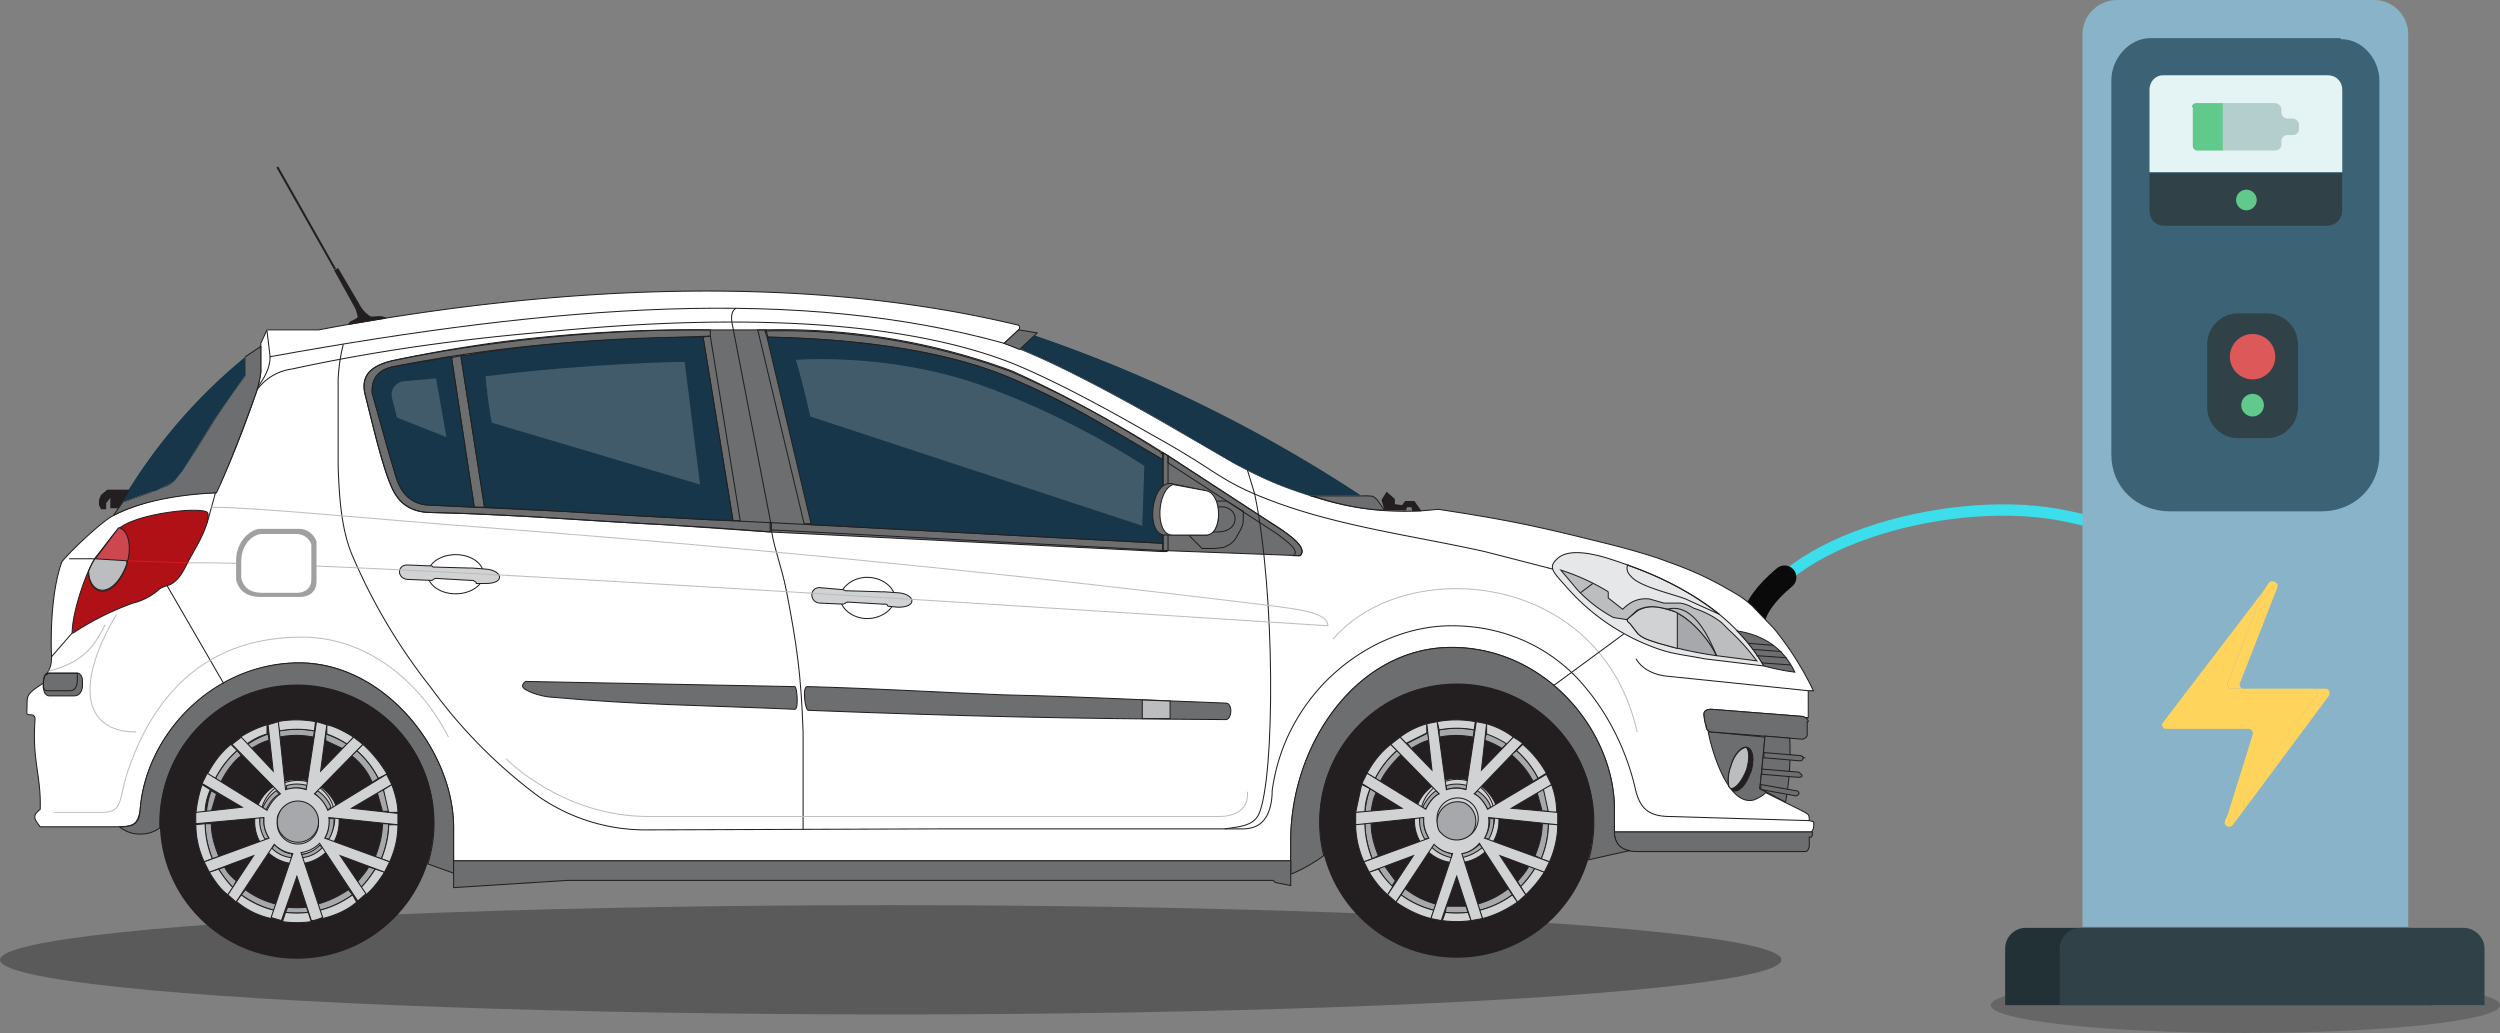 <svg xmlns="http://www.w3.org/2000/svg" width="242.5" height="100.2">
  <rect width="100%" height="100%" fill="#808080" stroke="none"/>
  <path fill="none" stroke="#3BDEEA" stroke-width="1.1" stroke-linecap="round" stroke-linejoin="round" stroke-miterlimit="10" d="M170 60.4c2.5-8 19.7-12.7 30.6-10.3 8.5 1.8 7.6 2.7 7.6 2.7"/>
  <path fill="none" stroke="#0A0A0A" stroke-width="2.3" stroke-linecap="round" stroke-linejoin="round" stroke-miterlimit="10" d="M170 60.4c.2-1.4 1.3-2.9 3.1-4.4"/>
  <ellipse opacity=".2" cx="217.8" cy="97.5" rx="24.7" ry="2.7"/>
  <path fill="#88B3C8" d="M233.6 89.9H202V3.3c0-1.8 1.5-3.3 3.4-3.3h24.9c1.8 0 3.3 1.5 3.3 3.3V90z"/>
  <path fill="#3C6375" d="M227 3.7h-18.4c-2.1 0-3.8 2-3.8 4.1v36.3c0 3.2 2.5 5.5 5.7 5.5h14.7c3.1 0 5.6-2.3 5.6-5.5V7.8c0-2-1.6-4-3.7-4z"/>
  <g fill="#FED45C">
    <path d="M216.5 66.8h1.2a.4.4 0 0 1-.4-.6l3.6-9.2c.2-.5-.5-.8-.8-.5l-.6.9-3.4 8.8c-.1.3 0 .6.4.6zM225.6 66.8h-1.3c.4 0 .6.4.4.7L216 79.2l-.2.5c-.1.4.5.7.8.3l9.3-12.5c.2-.3 0-.7-.3-.7z"/>
    <path d="M224.3 66.8h-7.8a.4.4 0 0 1-.4-.6l3.4-8.8-9.7 12.7c-.2.2 0 .6.3.6h8c.3 0 .5.3.4.6l-2.5 8 8.7-11.8c.2-.3 0-.7-.4-.7z"/>
  </g>
  <path fill="#E4F4F4" d="M225.8 7.3h-16c-.7 0-1.3.6-1.3 1.4v8h18.7v-8c0-.8-.6-1.4-1.4-1.4z"/>
  <path fill="#304147" d="M208.5 16.8v3.6c0 .9.6 1.5 1.5 1.5h15.7c.8 0 1.5-.6 1.5-1.5v-3.6h-18.7z"/>
  <path fill="#61C98B" d="M212.7 10.4v3.8c0 .2.2.4.4.4h2.6V10H213c-.2 0-.4.2-.4.4z"/>
  <path fill="#B3CECC" d="M221.3 10.9v-.3c0-.3-.3-.6-.7-.6h-5v4.6h5c.4 0 .7-.2.7-.6v-.3c0-.3.2-.6.6-.6h.5c.3 0 .6-.2.6-.6v-.4c0-.3-.3-.6-.6-.6h-.5a.6.6 0 0 1-.6-.6z"/>
  <path fill="#61C98B" d="M218.9 19.4a1 1 0 1 1-2 0 1 1 0 0 1 2 0z"/>
  <path fill="#304147" d="M220 42.5h-3a3 3 0 0 1-2.9-3v-6.1a3 3 0 0 1 3-3h2.9a3 3 0 0 1 2.9 3v6.2a3 3 0 0 1-3 2.9z"/>
  <path fill="#DD5858" d="M220.7 34.6a2.2 2.2 0 1 1-4.4 0 2.2 2.2 0 0 1 4.4 0z"/>
  <circle fill="#61C98B" cx="218.5" cy="39.3" r="1.1"/>
  <path fill="#223135" d="M235.7 97.5h-41.2V92c0-1.1.9-2 2-2h37.3c1 0 2 .9 2 2v5.6z"/>
  <path fill="#304147" d="M241 97.5h-41.2V92c0-1.1.9-2 2-2H239c1 0 2 .9 2 2v5.6z"/>
  <g>
    <ellipse opacity=".3" cx="86.4" cy="93.1" rx="86.4" ry="5.3"/>
    <g clip-rule="evenodd">
      <path fill-rule="evenodd" fill="#FFF" d="M175.1 69.6h.3V67h.5a30.3 30.3 0 0 0-3.8-6l-2.1-2.2c-1.1-1-1.8-1.3-3-2-2.4-1.3-3.8-1.8-6.3-2.7-3.1-1-5-1.4-8.2-2.2-5-1.2-7.8-1.7-13-2.5a28 28 0 0 1-12-1.2c-3.1-1-4.9-1.7-7.8-3.3l-7.1-4.1c-5.8-3.3-11.8-6.4-15.2-7.5l1.4-1.3c.2-.2.1-.5-.2-.5-20.9-5-44.9-3.8-67.7.5h-5l-.6 1.3v2.8a10.6 10.6 0 0 1-.6 2.4s-2 5.9-3.8 9.3c-4.2.1-7.6 1-9.9 2.2-1.3.7-4.4 3.7-5 4.5-1.3 3.6-1 9.2-1 9.2 0 1.6-.7 1.5-.7 2.5-2 1.3-1.6 1.2-1.7 2.9 0 .5.8-.1.8.7-.3 4 .6 5.4.5 8.7-.7.6-.7.8 0 1.7h7.4c1.6 0 2.1-.2 2.3-1.7.6-7.4 7.2-14.1 15.4-14.2 8.3 0 15 8.5 15 16v3.2h81.2v-1.9c0-9.5 6.5-18.8 15.6-18.8 9.2 0 15.8 8.2 15.8 15.7v2.2h19c.3 0 .4-.7.3-1l-.4-.1c0-.7-.1-.6-.8-1l-4-2a313.4 313.4 0 0 0 .5-5.2L166 71c-.3 0-.5-.3-.5-.5l-.2-1c-.1-.5.2-.7.7-.7l8.9.7.2.1z"/>
      <path fill="none" stroke="#231F20" stroke-width=".1" stroke-miterlimit="3.9" d="M175.1 69.6h.3V67h.5a30.3 30.3 0 0 0-3.8-6l-2.1-2.2c-1.1-1-1.8-1.3-3-2-2.4-1.3-3.8-1.8-6.3-2.7-3.1-1-5-1.4-8.2-2.2-5-1.2-7.8-1.7-13-2.5a28 28 0 0 1-12-1.2c-3.1-1-4.9-1.7-7.8-3.3l-7.1-4.1c-5.8-3.3-11.8-6.4-15.2-7.5l1.4-1.3c.2-.2.1-.5-.2-.5-20.9-5-44.9-3.8-67.7.5h-5l-.6 1.3v2.8a10.6 10.6 0 0 1-.6 2.4s-2 5.9-3.8 9.3c-4.2.1-7.6 1-9.9 2.2-1.3.7-4.4 3.7-5 4.5-1.3 3.6-1 9.2-1 9.2 0 1.6-.7 1.5-.7 2.5-2 1.3-1.6 1.2-1.7 2.9 0 .5.8-.1.8.7-.3 4 .6 5.4.5 8.7-.7.6-.7.8 0 1.7h7.4c1.6 0 2.1-.2 2.3-1.7.6-7.4 7.2-14.1 15.4-14.2 8.3 0 15 8.5 15 16v3.2h81.2v-1.9c0-9.5 6.5-18.8 15.6-18.8 9.2 0 15.8 8.2 15.8 15.7v2.2h19c.3 0 .4-.7.3-1l-.4-.1c0-.7-.1-.6-.8-1l-4-2a313.4 313.4 0 0 0 .5-5.2L166 71c-.3 0-.5-.3-.5-.5l-.2-1c-.1-.5.2-.7.7-.7l8.9.7.2.1z"/>
    </g>
    <path clip-rule="evenodd" fill="none" stroke="#231F20" stroke-width=".1" stroke-miterlimit="3.9" d="M97.4 33.3c-19.8-5.5-43-3.8-71.2 1.3 0 1.2-.6 2.1-1.3 3.1M86.8 58c0-1-1.2-2-2.7-2-1.4 0-2.6 1-2.6 2s1.2 2 2.6 2c1.5 0 2.7-1 2.7-2z"/>
    <ellipse clip-rule="evenodd" fill="none" stroke="#231F20" stroke-width=".1" stroke-miterlimit="3.9" cx="44.2" cy="55.7" rx="2.7" ry="1.9"/>
    <g clip-rule="evenodd">
      <path fill-rule="evenodd" fill="#E6E7E8" d="M171.1 64.6c-3.3-5.7-9.4-8.6-15-10.4-2.2-.7-3.9-.8-4.8-.2-1.3 1-.7 1.4.7 3a21 21 0 0 0 9 6c1.5.5 2.9.6 4.3.9l5.8.7z"/>
      <path fill="none" stroke="#231F20" stroke-width=".1" stroke-miterlimit="3.9" d="M171.1 64.6c-3.3-5.7-9.4-8.6-15-10.4-2.2-.7-3.9-.8-4.8-.2-1.3 1-.7 1.4.7 3a21 21 0 0 0 9 6c1.5.5 2.9.6 4.3.9l5.8.7z"/>
    </g>
    <path fill="#6D6E70" d="M112.8 44A112 112 0 0 0 98.2 36a64.5 64.5 0 0 0-24-4h-5.4a148.6 148.6 0 0 0-19.7 1.1A138 138 0 0 0 38 35c-2 .5-3 1.4-2.6 3.2l.6 2.4c.6 2.4 1.3 5 1.8 6.2.4 1 1.1 2.7 3.6 2.9l3.4.1c7.7.3 12 .7 19.7 1.1l4.9.3 5.3.4 38 1.9h.5v-9.2l-.5-.3z"/>
    <path fill="none" stroke="#231F20" stroke-width=".1" stroke-miterlimit="3.9" d="M112.8 44A112 112 0 0 0 98.2 36a64.5 64.5 0 0 0-24-4h-5.4a148.6 148.6 0 0 0-19.7 1.1A138 138 0 0 0 38 35c-2 .5-3 1.4-2.6 3.2l.6 2.4c.6 2.4 1.3 5 1.8 6.2.4 1 1.1 2.7 3.6 2.9l3.4.1c7.7.3 12 .7 19.7 1.1l4.9.3 5.3.4 38 1.9h.5v-9.2l-.5-.3z"/>
    <path clip-rule="evenodd" fill="none" stroke="#231F20" stroke-width=".1" stroke-miterlimit="3.9" d="M150.6 55.2l-6.6-1.7c-7.6-1.7-15.6-2.6-22.8-5.8-3.3-1.5-3.8-2.4-9.6-5.6-4-2.3-9.3-5.2-13.5-6.9-12.6-4.9-31-4.4-45.2-3-7 .6-15.4 1.6-24.6 3.6a5 5 0 0 0-3.5 2.2"/>
    <path clip-rule="evenodd" fill="none" stroke="#231F20" stroke-width=".1" stroke-miterlimit="3.9" d="M77.9 80.5V71c-.2-5.6-.6-8.4-1.6-13.6-.5-2.6-1.5-5-1.5-6.5L71 31.3c-.1-.7 0-1.2.4-1.4"/>
    <g clip-rule="evenodd">
      <path fill-rule="evenodd" fill="#6D6E70" d="M156.6 80.7s-.2 1.9 2.1 1.9H175c.2 0 .3 0 .4-.2l.1-.3v-.6-.3h.2l.1-.2v-.3h-19.2z"/>
      <path fill="none" stroke="#231F20" stroke-width=".1" stroke-miterlimit="3.9" d="M156.6 80.7s-.2 1.9 2.1 1.9H175c.2 0 .3 0 .4-.2l.1-.3v-.6-.3h.2l.1-.2v-.3h-19.2z"/>
    </g>
    <g clip-rule="evenodd">
      <path fill-rule="evenodd" fill="#6D6E70" d="M156.6 80.7v-2.2c0-7.5-6.6-15.7-15.8-15.7-9.1 0-15.6 9.3-15.6 18.8v3.2c1-.4 2.1-1 3.2-1.8a13.3 13.3 0 1 1 25.7.4l4-.9c-1.6-.2-1.5-1.8-1.5-1.8z"/>
      <path fill="none" stroke="#231F20" stroke-width=".1" stroke-miterlimit="3.9" d="M156.6 80.7v-2.2c0-7.5-6.6-15.7-15.8-15.7-9.1 0-15.6 9.3-15.6 18.8v3.2c1-.4 2.1-1 3.2-1.8a13.3 13.3 0 1 1 25.7.4l4-.9c-1.6-.2-1.5-1.8-1.5-1.8z"/>
    </g>
    <path clip-rule="evenodd" fill="none" stroke="#231F20" stroke-width=".1" stroke-miterlimit="3.9" d="M175.5 79.6l-6.8-.2-6.7-.2c-2.3 0-3-1-3.4-2.8-.7-3-2.2-6.6-4.8-9.7-2.6-3.2-7-6-13-6-7.8 0-16.1 6.4-17.4 16 0 .7-.1 1.6-.5 2.4-.4.7-1 1.3-2.4 1.3h-29l-29 .1a18.2 18.2 0 0 1-10.2-3.2 49 49 0 0 1-10.5-10.6 56.1 56.1 0 0 1-7.7-13c-1-2.5-1.2-5.5-1.3-8.5v-8.4a17.2 17.2 0 0 1 .5-3.4"/>
    <g clip-rule="evenodd">
      <path fill-rule="evenodd" fill="#6D6E70" d="M11.6 80.2a3 3 0 0 0 2.1.7 3 3 0 0 0 1.8-.6v-.6a13.3 13.3 0 1 1 26 4.1l2.5.9v-4.4c0-7.5-6.7-16-15-16-8.2 0-14.8 6.8-15.4 14.2-.1 1.4-.6 1.7-2 1.7z"/>
      <path fill="none" stroke="#231F20" stroke-width=".1" stroke-miterlimit="3.9" d="M11.6 80.2a3 3 0 0 0 2.1.7 3 3 0 0 0 1.8-.6v-.6a13.3 13.3 0 1 1 26 4.1l2.5.9v-4.4c0-7.5-6.7-16-15-16-8.2 0-14.8 6.8-15.4 14.2-.1 1.4-.6 1.7-2 1.7z"/>
    </g>
    <g clip-rule="evenodd">
      <path fill-rule="evenodd" fill="#6D6E70" d="M134.3 49.5l-.7-1c-.3-.3-.4-.4-.9-.4h-5.6l.5.1c2.5.8 4.6 1.2 6.7 1.3z"/>
      <path fill="none" stroke="#231F20" stroke-width=".1" stroke-miterlimit="3.9" d="M134.3 49.5l-.7-1c-.3-.3-.4-.4-.9-.4h-5.6l.5.1c2.5.8 4.6 1.2 6.7 1.3z"/>
    </g>
    <g fill-rule="evenodd" clip-rule="evenodd">
      <path fill="#BBBDBF" d="M132.1 48.1A140 140 0 0 0 98.8 32l-1.4 1.3c3.4 1.1 9.4 4.2 15.2 7.5l7 4.1c2.9 1.5 4.6 2.3 7.5 3.2h5z"/>
      <path fill="#173649" d="M132.1 48.1A140 140 0 0 0 98.8 32l-1.4 1.3c3.4 1.1 9.4 4.2 15.2 7.5l7 4.1c2.9 1.5 4.6 2.3 7.5 3.2h5z"/>
    </g>
    <g clip-rule="evenodd">
      <path fill-rule="evenodd" fill="#6D6E70" d="M98.9 33.9l1.7-1.6a35.1 35.1 0 0 0-1.8-.3l-1.4 1.3 1.5.6z"/>
      <path fill="none" stroke="#231F20" stroke-width=".1" stroke-miterlimit="3.9" d="M98.9 33.9l1.7-1.6a35.1 35.1 0 0 0-1.8-.3l-1.4 1.3 1.5.6z"/>
    </g>
    <path clip-rule="evenodd" fill="none" stroke="#BBBDBF" stroke-width=".1" stroke-miterlimit="3.9" d="M158.8 71c-3.5-15.7-22.5-17.2-29.5-9"/>
    <path clip-rule="evenodd" fill="none" stroke="#231F20" stroke-width=".1" stroke-miterlimit="3.9" d="M157.5 61.5l-6.8 5"/>
    <g clip-rule="evenodd">
      <path fill-rule="evenodd" fill="#6D6E70" d="M170.1 77.6c.3-.1 1.1-.5 1.2-.8l-.6-.3a313.4 313.4 0 0 0 .5-5L166 71h-.3c.4 2.1 2 7.2 4.4 6.6z"/>
      <path fill="none" stroke="#231F20" stroke-width=".1" stroke-miterlimit="3.9" d="M170.1 77.6c.3-.1 1.1-.5 1.2-.8l-.6-.3a313.4 313.4 0 0 0 .5-5L166 71h-.3c.4 2.1 2 7.2 4.4 6.6z"/>
    </g>
    <g clip-rule="evenodd">
      <path fill-rule="evenodd" fill="#6D6E70" d="M175.4 70c0-.2-.2-.4-.5-.5l-8.9-.7c-.5 0-.8.2-.7.6 0 0 0 .6.2 1 0 .3.2.6.5.6l8.8.7c.2 0 .5-.2.5-.4V70z"/>
      <path fill="none" stroke="#231F20" stroke-width=".1" stroke-miterlimit="3.9" d="M175.4 70c0-.2-.2-.4-.5-.5l-8.9-.7c-.5 0-.8.2-.7.6 0 0 0 .6.2 1 0 .3.2.6.5.6l8.8.7c.2 0 .5-.2.5-.4V70z"/>
    </g>
    <path fill="#231F20" d="M169.8 75c.4-1.2.3-2.3-.3-2.5-.5-.2-1.3.6-1.6 1.8-.3.8-.3 1.5-.2 2l.4.4c.6.2 1.3-.6 1.7-1.8z"/>
    <path fill="none" stroke="#231F20" stroke-width=".1" stroke-miterlimit="3.9" d="M169.8 75c.4-1.2.3-2.3-.3-2.5-.5-.2-1.3.6-1.6 1.8-.3.8-.3 1.5-.2 2l.4.4c.6.2 1.3-.6 1.7-1.8z"/>
    <g clip-rule="evenodd">
      <path fill-rule="evenodd" fill="#6D6E70" d="M171.2 71.4a189 189 0 0 1-.5 5.1l.6.3 1.9 1a26.9 26.9 0 0 0 .4-6.2l-2.4-.2z"/>
      <path fill="none" stroke="#231F20" stroke-width=".1" stroke-miterlimit="3.9" d="M171.2 71.4a189 189 0 0 1-.5 5.1l.6.3 1.9 1a26.9 26.9 0 0 0 .4-6.2l-2.4-.2z"/>
    </g>
    <path fill="#6D6E70" d="M175 73.5l-.3-.2-3.6-.3v.5l3.5.3c.2 0 .3-.1.3-.3z"/>
    <path fill="none" stroke="#231F20" stroke-width=".1" stroke-miterlimit="3.9" d="M175 73.5l-.3-.2-3.6-.3v.5l3.5.3c.2 0 .3-.1.3-.3z"/>
    <path fill="#6D6E70" d="M174.8 75.2l-.3-.3-3.6-.3v.5l3.5.3c.2 0 .4 0 .4-.2z"/>
    <path fill="none" stroke="#231F20" stroke-width=".1" stroke-miterlimit="3.9" d="M174.8 75.2l-.3-.3-3.6-.3v.5l3.5.3c.2 0 .4 0 .4-.2z"/>
    <path fill="#6D6E70" d="M174.5 77c0-.2-.1-.3-.3-.3l-3.4-.6v.4l.1.1 3.3.6c.1 0 .3-.1.3-.3z"/>
    <path fill="none" stroke="#231F20" stroke-width=".1" stroke-miterlimit="3.9" d="M174.5 77c0-.2-.1-.3-.3-.3l-3.4-.6v.4l.1.1 3.3.6c.1 0 .3-.1.3-.3z"/>
    <g clip-rule="evenodd">
      <path fill-rule="evenodd" fill="#6D6E70" d="M171.1 64.6s1.4.4 3 .6c-1.1-2.3-3-3.6-5.6-4 1 1 1.9 2.2 2.6 3.4z"/>
      <path fill="none" stroke="#231F20" stroke-width=".1" stroke-miterlimit="3.9" d="M171.1 64.6s1.4.4 3 .6c-1.1-2.3-3-3.6-5.6-4 1 1 1.9 2.2 2.6 3.4z"/>
    </g>
    <path clip-rule="evenodd" fill="none" stroke="#231F20" stroke-width=".1" stroke-miterlimit="3.9" d="M172 62.6l-2.4-.2M172.8 63.2l-2.7-.2M173.3 63.8l-2.9-.2M173.7 64.5l-2.8-.2"/>
    <g clip-rule="evenodd">
      <path fill-rule="evenodd" fill="#A6A8AB" d="M166.5 63.6c-.6-1.4-2.6-4-4.8-4.5-1-.3-1.8-.4-2.8.1l-1 .8c-.2.3.2.4.3.6l.7.9c.6.5 1.1.6 2 .9 1.4.4 3.4.9 5.6 1.2z"/>
      <path fill="none" stroke="#231F20" stroke-width=".1" stroke-miterlimit="3.9" d="M166.5 63.6c-.6-1.4-2.6-4-4.8-4.5-1-.3-1.8-.4-2.8.1l-1 .8c-.2.3.2.4.3.6l.7.9c.6.5 1.1.6 2 .9 1.4.4 3.4.9 5.6 1.2z"/>
    </g>
    <g clip-rule="evenodd">
      <path fill-rule="evenodd" fill="#D0D2D3" d="M162.7 62.9v-3.5l-1-.3c-1-.3-1.8-.4-2.8.1l-1 .8c-.2.3.2.4.3.6l.7.9c.6.5 1.1.6 2 .9l1.8.5z"/>
      <path fill="none" stroke="#231F20" stroke-width=".1" stroke-miterlimit="3.9" d="M162.7 62.9v-3.5l-1-.3c-1-.3-1.8-.4-2.8.1l-1 .8c-.2.3.2.4.3.6l.7.9c.6.5 1.1.6 2 .9l1.8.5z"/>
    </g>
    <path clip-rule="evenodd" fill="none" stroke="#231F20" stroke-width=".1" stroke-miterlimit="3.9" d="M175.4 67l-13.6-1.4s-2.2-.1-3.1-1.7M157.9 54.8c-.2.4 0 .8.3 1.1.8 1 4 1.7 5.3 2.2l3.3 1.5a30 30 0 0 0-9-4.8z"/>
    <g clip-rule="evenodd">
      <path fill-rule="evenodd" fill="#BBBDBF" d="M166.5 63.6l3.9.5a20.6 20.6 0 0 0-2.7-3l-.7-.7a8.5 8.5 0 0 0-2.7-1.4c-.5-.3-.8-.4-1.3-.5h-1.6l-1.4-.4c-1-.1-1.8.2-2.6 1L156 58v-.6a21 21 0 0 0-4.6-2.1l1.6 1.9a13.8 13.8 0 0 0 3.5 2.7l1.3.2 1-.9c1-.5 1.8-.4 3-.1 2 .5 4.1 3.1 4.7 4.5z"/>
      <path fill="none" stroke="#231F20" stroke-width=".1" stroke-miterlimit="3.9" d="M166.5 63.6l3.9.5a20.6 20.6 0 0 0-2.7-3l-.7-.7a8.5 8.5 0 0 0-2.7-1.4c-.5-.3-.8-.4-1.3-.5h-1.6l-1.4-.4c-1-.1-1.8.2-2.6 1L156 58v-.6a21 21 0 0 0-4.6-2.1l1.6 1.9a13.8 13.8 0 0 0 3.5 2.7l1.3.2 1-.9c1-.5 1.8-.4 3-.1 2 .5 4.1 3.1 4.7 4.5z"/>
    </g>
    <path clip-rule="evenodd" fill="none" stroke="#231F20" stroke-width=".1" stroke-miterlimit="3.9" d="M166.5 63.6c-1.4-3.5-3-5-4.8-4.5M154.5 56.6l-1.2.9"/>
    <g clip-rule="evenodd">
      <path fill-rule="evenodd" fill="#6D6E70" d="M77 66.6l-26-.5s-.7.4 0 .8 1.5.6 2.2.7c8.9.8 14.7.8 23.9 1.2.4 0 .2-2.2 0-2.2z"/>
      <path fill="none" stroke="#231F20" stroke-width=".1" stroke-miterlimit="3.9" d="M77 66.6l-26-.5s-.7.4 0 .8 1.5.6 2.2.7c8.9.8 14.7.8 23.9 1.2.4 0 .2-2.2 0-2.2z"/>
    </g>
    <g clip-rule="evenodd">
      <path fill-rule="evenodd" fill="#6D6E70" d="M78.4 68.9c15.6.6 24.7.8 40.5.9.6 0 .7-1.6 0-1.6-8.4-.3-13-.6-21.6-.8-7.5-.3-11.8-.6-19-.8-.5 0-.2 2.3.1 2.3z"/>
      <path fill="none" stroke="#231F20" stroke-width=".1" stroke-miterlimit="3.9" d="M78.4 68.9c15.6.6 24.7.8 40.5.9.6 0 .7-1.6 0-1.6-8.4-.3-13-.6-21.6-.8-7.5-.3-11.8-.6-19-.8-.5 0-.2 2.3.1 2.3z"/>
    </g>
    <path fill="#BBBDBF" d="M110.8 67.9v1.8h2.7V68z"/>
    <path fill="none" stroke="#231F20" stroke-width=".1" stroke-miterlimit="3.9" d="M110.8 67.9v1.8h2.7V68z"/>
    <g clip-rule="evenodd">
      <path fill-rule="evenodd" fill="#6D6E70" d="M25.3 33.6l-1.5 1v1.8a96.4 96.4 0 0 0-3 4.3L19 43.6l-1.3 2-.8 1c-.4.4-.7.5-1.2.7l-1 .4-2.8 1L11 50c2.3-1.2 5.7-2 10-2.2 1.6-3.4 3.7-9.3 3.7-9.3a11.2 11.2 0 0 0 .6-2.4v-2.5z"/>
      <path fill="none" stroke="#231F20" stroke-width=".1" stroke-miterlimit="3.9" d="M25.3 33.6l-1.5 1v1.8a96.4 96.4 0 0 0-3 4.3L19 43.6l-1.3 2-.8 1c-.4.4-.7.5-1.2.7l-1 .4-2.8 1L11 50c2.3-1.2 5.7-2 10-2.2 1.6-3.4 3.7-9.3 3.7-9.3a11.2 11.2 0 0 0 .6-2.4v-2.5z"/>
    </g>
    <g fill-rule="evenodd" clip-rule="evenodd">
      <path fill="#BBBDBF" d="M11.9 48.7l2.8-1c.4 0 .7-.2 1-.4l1.2-.6.8-1 1.3-2.1 1.8-2.9 3-4.3v-1.8a52.6 52.6 0 0 0-12 14z"/>
      <path fill="#173649" d="M11.9 48.7l2.8-1c.4 0 .7-.2 1-.4l1.2-.6.8-1 1.3-2.1 1.8-2.9 3-4.3v-1.8a52.6 52.6 0 0 0-12 14z"/>
    </g>
    <path clip-rule="evenodd" fill="none" stroke="#BBBDBF" stroke-width=".1" stroke-miterlimit="3.9" d="M121 76.8s.4 2.4-2.8 2.4H62.9c-8.4 0-13.8-5.6-13.8-5.6"/>
    <g clip-rule="evenodd">
      <path fill-rule="evenodd" fill="#6D6E70" d="M112.8 53.4l13.3.5c.9-.8-1.4-2.3-3-3.3l-10.3-6.7v9.5z"/>
      <path fill="none" stroke="#231F20" stroke-width=".1" stroke-miterlimit="3.9" d="M112.8 53.4l13.3.5c.9-.8-1.4-2.3-3-3.3l-10.3-6.7v9.5z"/>
    </g>
    <path clip-rule="evenodd" fill="none" stroke="#231F20" stroke-width=".1" stroke-miterlimit="3.9" d="M73.5 32L78 50.8h.8l-4.3-18.1-.2-.7zM112.8 52.7v.7l-38-2v-.7l4 .2z"/>
    <path clip-rule="evenodd" fill="none" stroke="#231F20" stroke-width=".1" stroke-miterlimit="3.9" d="M112.8 44.6v-.7a112 112 0 0 0-14.6-7.8 64.5 64.5 0 0 0-24-4l.2.6c15 .3 21.7 3.2 23.7 4 5.8 2.5 8.2 4.1 14.7 7.9z"/>
    <path fill="none" stroke="#231F20" stroke-width=".1" stroke-miterlimit="3.9" d="M113.3 53.4v-9.2l-.5-.3v9.5z"/>
    <path clip-rule="evenodd" fill="none" stroke="#231F20" stroke-width=".1" stroke-miterlimit="3.9" d="M113.3 44.9l10.6 6.9c1.2.9 2.1 1.6 1.6 2.1h.6c.9-.8-1.4-2.3-3-3.3l-9.8-6.4v.7z"/>
    <g clip-rule="evenodd">
      <path fill-rule="evenodd" fill="#6D6E70" d="M43.8 34.7L46 49.2h1l-2.3-14.7z"/>
      <path fill="none" stroke="#231F20" stroke-width=".1" stroke-miterlimit="3.9" d="M43.8 34.7L46 49.2h1l-2.3-14.7z"/>
    </g>
    <path clip-rule="evenodd" fill="none" stroke="#231F20" stroke-width=".1" stroke-miterlimit="3.9" d="M68.2 32.7l2.9 17.8h.7l-2.9-17.9z"/>
    <path clip-rule="evenodd" fill="none" stroke="#231F20" stroke-width=".1" stroke-miterlimit="3.9" d="M74.8 50.7l-6.2-.3-7.4-.4-6.6-.4-12.8-.6c-1.1 0-2.7-.4-3.4-2.8l-.8-2.7-1.5-5.4c0-.5-.1-2 1.9-2.5A143.8 143.8 0 0 1 58.8 33l10.1-.4V32A148.6 148.6 0 0 0 49 33.2 138 138 0 0 0 38 35c-2 .5-3 1.4-2.6 3.2l.6 2.4c.6 2.5 1.3 5 1.8 6.2.4 1 1.1 2.7 3.6 2.9l3.4.1c7.7.3 12 .7 19.7 1.1l10.2.7v-.8zM115.3 51.9l1.3 1.3h1.2l.9-.1.6-.3c.4-.3.6-.6.8-1 .3-.5.5-.9.5-1.4v-.8l-1.6-1h-1.1c.5 1.2.2 3.3-1 3.3h-1.6z"/>
    <path clip-rule="evenodd" fill="none" stroke="#231F20" stroke-width=".1" stroke-miterlimit="3.9" d="M119.8 50.3c0-.7-.7-1.3-1.7-1.1.2.9 0 2-.5 2.4h.5c1 0 1.7-.5 1.7-1.3z"/>
    <g clip-rule="evenodd">
      <path fill-rule="evenodd" fill="#B01117" d="M7 61.4c0-2.2 1.6-6.6 2.4-7.5.2-.2 1.8-2.4 2.1-2.6 1.4-1.2 5.4-1.8 7.2-1.8.3 0 1.2 0 1.4.2.2.2 0 .8 0 1-.5 1.5-1 2.2-1.7 3.5-.5.9-.8 1.8-1.7 2.4-.3.2-1 .3-1.3.6a6 6 0 0 1-2.5 1.3 27 27 0 0 0-5.8 2.9z"/>
      <path fill="none" stroke="#231F20" stroke-width=".1" stroke-miterlimit="3.9" d="M7 61.4c0-2.2 1.6-6.6 2.4-7.5.2-.2 1.8-2.4 2.1-2.6 1.4-1.2 5.4-1.8 7.2-1.8.3 0 1.2 0 1.4.2.2.2 0 .8 0 1-.5 1.5-1 2.2-1.7 3.5-.5.9-.8 1.8-1.7 2.4-.3.2-1 .3-1.3.6a6 6 0 0 1-2.5 1.3 27 27 0 0 0-5.8 2.9z"/>
    </g>
    <path fill="#CD474E" d="M12.3 54.7c.5-1.6.2-3.2-.7-3.5h-.1L9.4 54a6 6 0 0 0-.8 1.5c0 .9.4 1.6 1 1.8 1 .3 2.1-.8 2.7-2.5z"/>
    <path fill="none" stroke="#231F20" stroke-width=".1" stroke-miterlimit="3.9" d="M12.3 54.7c.5-1.6.2-3.2-.7-3.5h-.1L9.4 54a6 6 0 0 0-.8 1.5c0 .9.4 1.6 1 1.8 1 .3 2.1-.8 2.7-2.5z"/>
    <path fill="#BBBDBF" d="M12.4 54.4l-3.2-.2a9 9 0 0 0-.6 1.2c0 .9.4 1.6 1 1.8 1 .3 2.1-.8 2.7-2.5v-.3z"/>
    <path fill="none" stroke="#231F20" stroke-width=".1" stroke-miterlimit="3.9" d="M12.4 54.4l-3.2-.2a9 9 0 0 0-.6 1.2c0 .9.4 1.6 1 1.8 1 .3 2.1-.8 2.7-2.5v-.3z"/>
    <path clip-rule="evenodd" fill="none" stroke="#231F20" stroke-width=".1" stroke-miterlimit="3.9" d="M16.2 56.8l5.5 9.5M7 61.4l-2 2.3M25.9 32.1l.3 2.5"/>
    <path clip-rule="evenodd" fill="none" stroke="#BBBDBF" stroke-width=".1" stroke-miterlimit="3.9" d="M43.5 71.5c-2.8-5.5-8-9.7-14.2-9.7-6.8 0-13.5 3-16.9 13-.9 2.7-.4 4-2.5 4H5.2M10.2 60.6c-.8 1.5-1.7 3.6-5.5 4.5"/>
    <g clip-rule="evenodd">
      <path fill-rule="evenodd" fill="#6D6E70" d="M4.6 65.3h3c.1 0 .4.3.4.7v.5c0 .4-.2 1-.8 1H4.8c-.5 0-.6-.6-.6-1.1 0-.5.1-1 .4-1z"/>
      <path fill="none" stroke="#231F20" stroke-width=".1" stroke-miterlimit="3.9" d="M4.6 65.3h3c.1 0 .4.3.4.7v.5c0 .4-.2 1-.8 1H4.8c-.5 0-.6-.6-.6-1.1 0-.5.1-1 .4-1z"/>
    </g>
    <path clip-rule="evenodd" fill="none" stroke="#231F20" stroke-width=".1" stroke-miterlimit="3.9" d="M9.2 54.2H6.7"/>
    <g clip-rule="evenodd">
      <path fill-rule="evenodd" fill="#173649" d="M112.8 44.6c-6.5-3.8-9-5.4-14.7-7.9-2-.8-8.6-3.7-23.7-4l4.3 18.2 34.1 1.8v-8.1z"/>
      <path fill="none" stroke="#231F20" stroke-width=".1" stroke-miterlimit="3.9" d="M112.8 44.6c-6.5-3.8-9-5.4-14.7-7.9-2-.8-8.6-3.7-23.7-4l4.3 18.2 34.1 1.8v-8.1z"/>
    </g>
    <g clip-rule="evenodd">
      <path fill-rule="evenodd" fill="#6D6E70" d="M125.2 83.5H44v2.6l11-.7h68.5l.2.2 1.5.3z"/>
      <path fill="none" stroke="#231F20" stroke-width=".1" stroke-miterlimit="3.9" d="M125.2 83.5H44v2.6l11-.7h68.5l.2.2 1.5.3z"/>
    </g>
    <path clip-rule="evenodd" fill="none" stroke="#231F20" stroke-width=".1" stroke-miterlimit="3.9" d="M4.2 66.7c.1.2.2.3.4.3h2.2c.5 0 .7-.5.7-1v-.5-.2H4.6c-.3 0-.4.6-.4 1.1v.3z"/>
    <path clip-rule="evenodd" fill="none" stroke="#BBBDBF" stroke-width=".1" stroke-miterlimit="3.9" d="M11.3 59.6C7.3 66.3 8 71 13.2 71"/>
    <path fill-rule="evenodd" clip-rule="evenodd" fill="#231F20" d="M136.4 49.6v-.2l.1-.2h.4l.1.4h.9l-.7-1h-.9l-.3.4-.7-.1v-.5l-.8-.7-.5.8.3 1h2.1zM12.6 47.5h-2.2l-.6.5-.2.5v.5l.2.4h.5v-.6l.4-.5v1h.8l.4-.6.7-1.2z"/>
    <path fill="#173649" d="M68.2 32.7l2.9 17.8-2.5-.1-7.4-.4-6.6-.4-7.6-.4-2.3-14.7c.7 0 1.4-.2 2-.3a151.6 151.6 0 0 1 21.5-1.5z"/>
    <path fill="none" stroke="#231F20" stroke-width=".1" stroke-miterlimit="3.9" d="M68.2 32.7l2.9 17.8-2.5-.1-7.4-.4-6.6-.4-7.6-.4-2.3-14.7c.7 0 1.4-.2 2-.3a151.6 151.6 0 0 1 21.5-1.5z"/>
    <path fill="#173649" d="M43.8 34.7L46 49.2l-4.2-.2c-1.1 0-2.7-.4-3.4-2.8l-.8-2.7-1.5-5.4c0-.5-.1-2 1.9-2.5l5.8-1z"/>
    <path fill="none" stroke="#231F20" stroke-width=".1" stroke-miterlimit="3.9" d="M43.8 34.7L46 49.2l-4.2-.2c-1.1 0-2.7-.4-3.4-2.8l-.8-2.7-1.5-5.4c0-.5-.1-2 1.9-2.5l5.8-1z"/>
    <g clip-rule="evenodd">
      <path fill-rule="evenodd" fill="#6D6E70" d="M117 51.9h-4c-1.9 0-1.4-5.2.6-5l3.3.7c1.7.4 1.7 4.3 0 4.3z"/>
      <path fill="none" stroke="#231F20" stroke-width=".1" stroke-miterlimit="3.9" d="M117 51.9h-4c-1.9 0-1.4-5.2.6-5l3.3.7c1.7.4 1.7 4.3 0 4.3z"/>
    </g>
    <g clip-rule="evenodd">
      <path fill-rule="evenodd" fill="#FFF" d="M113.8 47c-1.6.5-1.8 4.9-.1 4.9h3.3c1.6 0 1.6-4 0-4.3l-3.2-.6z"/>
      <path fill="none" stroke="#231F20" stroke-width=".1" stroke-miterlimit="3.9" d="M113.8 47c-1.6.5-1.8 4.9-.1 4.9h3.3c1.6 0 1.6-4 0-4.3l-3.2-.6z"/>
    </g>
    <path clip-rule="evenodd" fill="none" stroke="#231F20" stroke-width=".1" stroke-miterlimit="3.9" d="M121 45.6l.7 2.3c2 9.5 2 27.5.4 31.1-.6 1.2-2.1 1.2-3.3 1.4"/>
    <g>
      <path fill="#BBBDBF" d="M169.4 74.7c.3-1 .3-1.8 0-2.2-.5 0-1.2.7-1.5 1.8-.3.8-.3 1.5-.2 2l.2.2c.5 0 1.1-.8 1.5-1.8z"/>
      <path fill="none" stroke="#231F20" stroke-width=".1" stroke-miterlimit="3.9" d="M169.4 74.7c.3-1 .3-1.8 0-2.2-.5 0-1.2.7-1.5 1.8-.3.8-.3 1.5-.2 2l.2.2c.5 0 1.1-.8 1.5-1.8z"/>
    </g>
    <path clip-rule="evenodd" fill="none" stroke="#D71921" stroke-width=".1" stroke-miterlimit="3.9" d="M12.4 54.4l5.9.2"/>
    <g clip-rule="evenodd">
      <path fill-rule="evenodd" fill="#D0D2D3" d="M46.2 56.5v.1h.9c2 0 1.6-1.3 0-1.4l-1.3-.1h-.3L42 55l-.1-.1-2.4-.1c-1 0-1 1.3 0 1.4l2.4.1.3-.2 3.5.2h.2l.3.2z"/>
      <path fill="none" stroke="#231F20" stroke-width=".1" stroke-miterlimit="3.9" d="M46.2 56.5v.1h.9c2 0 1.6-1.3 0-1.4l-1.3-.1h-.3L42 55l-.1-.1-2.4-.1c-1 0-1 1.3 0 1.4l2.4.1.3-.2 3.5.2h.2l.3.2z"/>
    </g>
    <g clip-rule="evenodd">
      <path fill-rule="evenodd" fill="#D0D2D3" d="M86.1 58.8l1 .1c2 0 1.6-1.3 0-1.4l-1.4-.1a1 1 0 0 1-.3 0l-3.4-.1-.2-.1-2.3-.2c-1 0-1 1.4 0 1.5l2.3.1.4-.2 3.4.2h.3s.2 0 .2.2z"/>
      <path fill="none" stroke="#231F20" stroke-width=".1" stroke-miterlimit="3.9" d="M86.1 58.8l1 .1c2 0 1.6-1.3 0-1.4l-1.4-.1a1 1 0 0 1-.3 0l-3.4-.1-.2-.1-2.3-.2c-1 0-1 1.4 0 1.5l2.3.1.4-.2 3.4.2h.3s.2 0 .2.2z"/>
    </g>
    <path clip-rule="evenodd" fill="none" stroke="#231F20" stroke-width=".1" stroke-miterlimit="3.9" d="M20.9 47.8l-.8 2.9"/>
    <path fill-rule="evenodd" clip-rule="evenodd" fill="#231F20" d="M37.5 30.9c-.5-.5-1.4 0-1.7-.3a3 3 0 0 1-.7-.7 4 4 0 0 1-.3-.5l-2-3.4-.4.2 2.1 3.8.2.7c0 .3-1.2.5-.8.8l3.6-.6z"/>
    <path clip-rule="evenodd" fill="none" stroke="#231F20" stroke-width=".2" stroke-miterlimit="3.9" d="M32.5 26.1l-5.6-9.9"/>
    <g>
      <g fill-rule="evenodd" clip-rule="evenodd" fill="#231F20">
        <path d="M132.4 78.8c0-.8.2-1.6.5-2.3l-.8-.4.5-1 .8.4a9 9 0 0 1 2.1-2.7l-.6-.6.9-.7.6.6 2-1v-.9l1-.2.2.8a9.1 9.1 0 0 1 3.4 0l.1-.8 1.1.2v1a9 9 0 0 1 2 1l.6-.7.9.7-.6.6a9 9 0 0 1 2.1 2.7l.8-.5.5 1-.8.5.5 2.3h.9V80l-.9-.1a9 9 0 0 1-.7 3.4l.8.3a9 9 0 0 1-.5 1l-.9-.4a9 9 0 0 1-1.4 1.8l.5.8-.8.7-.5-.7a9 9 0 0 1-3.2 1.5l.3.8-1 .2-.4-.8a9.2 9.2 0 0 1-2.2 0l-.3.8c-.4 0-.8 0-1.1-.2l.3-.8a9 9 0 0 1-3.2-1.5l-.5.7-.8-.7.5-.8a9 9 0 0 1-1.4-1.7l-.9.3a9 9 0 0 1-.5-1l.8-.3c-.4-1-.7-2.2-.7-3.4h-1v-.3l.1-.8h.9z"/>
        <circle cx="141.3" cy="79.6" r="13.3"/>
        <path d="M133.5 76.9c-.3.5-.4 1.2-.5 1.8l3-.3-2.5-1.5zM136 73.2c-.9.8-1.6 1.6-2.1 2.6l4.4 2.7c.3-.6.7-1.2 1.3-1.5l-3.6-3.8zM138.6 71.8l-1.7.8 2 2.1-.3-3zM143 71.5a8.4 8.4 0 0 0-3.4 0l.7 5.1a3.1 3.1 0 0 1 2 0l.6-5.1zM145.7 72.6c-.5-.4-1-.6-1.7-.8l-.3 3 2-2.2zM148.7 75.8c-.5-1-1.2-1.8-2-2.6L143 77c.6.3 1 .9 1.3 1.5l4.4-2.7zM149.6 78.7a8 8 0 0 0-.5-1.8l-2.5 1.5 3 .3zM148.9 83c.4-1 .7-2 .7-3.2l-5.1-.5v.3c0 .6-.2 1.2-.5 1.7L149 83zM147.2 85.5l1.1-1.5-2.8-1 1.7 2.5zM143.3 87.7c1.1-.3 2.1-.8 3-1.5l-2.8-4.3c-.5.5-1.1.8-1.8.9l1.6 4.9zM140.4 87.9h1.9l-1-2.9-1 2.9zM136.3 86.2c.8.7 1.9 1.2 3 1.5l1.6-5c-.7 0-1.3-.3-1.8-.8l-2.8 4.3zM134.3 84c.3.6.7 1 1.1 1.5l1.7-2.5-2.8 1zM133 79.8c0 1.2.3 2.3.7 3.2l4.9-1.7a3.2 3.2 0 0 1-.5-2l-5.1.5z"/>
      </g>
      <g clip-rule="evenodd">
        <g fill-rule="evenodd" fill="#D0D2D3">
          <path d="M137.7 79.6l.1-.8a3.6 3.6 0 1 1 0 .8z"/>
          <circle cx="141.3" cy="79.6" r="4.1"/>
          <path d="M138.4 79.6c0 .7.2 1.3.6 1.8a3 3 0 1 0-.6-1.8z"/>
          <path d="M139.4 79.6v-.4a2 2 0 1 1 0 .4z"/>
        </g>
        <g fill="none" stroke="#231F20" stroke-width=".1" stroke-miterlimit="3.9">
          <path d="M137.7 79.6l.1-.8a3.6 3.6 0 1 1 0 .8z"/>
          <circle cx="141.3" cy="79.6" r="4.1"/>
          <path d="M138.4 79.6c0 .7.2 1.3.6 1.8a3 3 0 1 0-.6-1.8z"/>
          <path d="M139.4 79.6v-.4a2 2 0 1 1 0 .4z"/>
        </g>
      </g>
      <g clip-rule="evenodd">
        <g fill-rule="evenodd" fill="#A6A8AB">
          <path d="M139.3 76.7c-.6.4-1 1-1.3 1.6l.3.2c.3-.6.7-1.2 1.3-1.5l-.3-.3zM142.3 76.2a3.6 3.6 0 0 0-2 0v.4a3.1 3.1 0 0 1 2 0v-.4zM144.6 78.3c-.2-.7-.7-1.2-1.3-1.6l-.3.3c.6.3 1 .9 1.3 1.5l.3-.2zM144.4 81.4a3.6 3.6 0 0 0 .5-2h-.4v.2c0 .6-.2 1.2-.5 1.7l.4.1zM141.8 83.2c.8-.2 1.4-.5 2-1l-.3-.3c-.5.5-1.1.8-1.8.9l.1.4zM138.9 82.2c.5.5 1.1.8 1.9 1v-.4c-.6-.1-1.2-.4-1.7-1l-.2.4zM137.7 79.6c0 .7.2 1.3.5 1.8l.4-.1a3.2 3.2 0 0 1-.5-2h-.4v.3z"/>
        </g>
        <g fill="none" stroke="#231F20" stroke-width=".1" stroke-miterlimit="3.9">
          <path d="M139.3 76.7c-.6.4-1 1-1.3 1.6l.3.2c.3-.6.7-1.2 1.3-1.5l-.3-.3zM142.3 76.2a3.6 3.6 0 0 0-2 0v.4a3.1 3.1 0 0 1 2 0v-.4zM144.6 78.3c-.2-.7-.7-1.2-1.3-1.6l-.3.3c.6.3 1 .9 1.3 1.5l.3-.2zM144.4 81.4a3.6 3.6 0 0 0 .5-2h-.4v.2c0 .6-.2 1.2-.5 1.7l.4.1zM141.8 83.2c.8-.2 1.4-.5 2-1l-.3-.3c-.5.5-1.1.8-1.8.9l.1.4zM138.9 82.2c.5.5 1.1.8 1.9 1v-.4c-.6-.1-1.2-.4-1.7-1l-.2.4zM137.7 79.6c0 .7.2 1.3.5 1.8l.4-.1a3.2 3.2 0 0 1-.5-2h-.4v.3z"/>
        </g>
      </g>
      <g clip-rule="evenodd">
        <g fill-rule="evenodd" fill="#A6A8AB">
          <path d="M133.7 83c-.4-1-.7-2-.7-3.2h-.6c0 1.3.3 2.4.7 3.5l.6-.3zM135.4 85.5l-1.1-1.5-.6.2A9 9 0 0 0 135 86l.3-.5zM139.3 87.7a8.3 8.3 0 0 1-3-1.5l-.4.6a9 9 0 0 0 3.2 1.5l.2-.6zM142.2 87.9h-1.9l-.1.6a9 9 0 0 0 2.2 0l-.2-.6zM146.3 86.2c-.9.7-1.9 1.2-3 1.5l.2.6a9 9 0 0 0 3.2-1.5l-.4-.6zM148.3 84c-.3.6-.7 1-1.1 1.5l.3.5a9 9 0 0 0 1.4-1.8l-.6-.2zM149.6 79.8c0 1.2-.3 2.2-.7 3.2l.6.3a9 9 0 0 0 .7-3.4h-.6zM149.1 76.9l.5 1.8h.6a9 9 0 0 0-.5-2.2l-.6.4zM146.6 73.2c.9.8 1.6 1.6 2.1 2.6l.5-.3a9 9 0 0 0-2.1-2.7l-.5.4zM144 71.8a8 8 0 0 1 1.7.8l.5-.5a9 9 0 0 0-2-1l-.2.7zM139.6 71.5a8.6 8.6 0 0 1 3.3 0l.1-.7a8.9 8.9 0 0 0-3.4 0v.7zM136.9 72.6c.5-.3 1-.6 1.7-.8l-.1-.7-2 1 .4.5zM133.9 75.8c.5-1 1.2-1.8 2-2.6l-.4-.4a9 9 0 0 0-2.1 2.7l.5.3zM133 78.7c.1-.6.2-1.3.5-1.8l-.6-.4a9 9 0 0 0-.5 2.3l.6-.1z"/>
        </g>
        <g fill="none" stroke="#231F20" stroke-width=".1" stroke-miterlimit="3.9">
          <path d="M133.7 83c-.4-1-.7-2-.7-3.2h-.6c0 1.3.3 2.4.7 3.5l.6-.3zM135.4 85.5l-1.1-1.5-.6.2A9 9 0 0 0 135 86l.3-.5zM139.3 87.7a8.3 8.3 0 0 1-3-1.5l-.4.6a9 9 0 0 0 3.2 1.5l.2-.6zM142.2 87.9h-1.9l-.1.6a9 9 0 0 0 2.2 0l-.2-.6zM146.3 86.2c-.9.7-1.9 1.2-3 1.5l.2.6a9 9 0 0 0 3.2-1.5l-.4-.6zM148.3 84c-.3.6-.7 1-1.1 1.5l.3.5a9 9 0 0 0 1.4-1.8l-.6-.2zM149.6 79.8c0 1.2-.3 2.2-.7 3.2l.6.3a9 9 0 0 0 .7-3.4h-.6zM149.1 76.9l.5 1.8h.6a9 9 0 0 0-.5-2.2l-.6.4zM146.6 73.2c.9.8 1.6 1.6 2.1 2.6l.5-.3a9 9 0 0 0-2.1-2.7l-.5.4zM144 71.8a8 8 0 0 1 1.7.8l.5-.5a9 9 0 0 0-2-1l-.2.7zM139.6 71.5a8.6 8.6 0 0 1 3.3 0l.1-.7a8.9 8.9 0 0 0-3.4 0v.7zM136.9 72.6c.5-.3 1-.6 1.7-.8l-.1-.7-2 1 .4.5zM133.9 75.8c.5-1 1.2-1.8 2-2.6l-.4-.4a9 9 0 0 0-2.1 2.7l.5.3zM133 78.7c.1-.6.2-1.3.5-1.8l-.6-.4a9 9 0 0 0-.5 2.3l.6-.1z"/>
        </g>
      </g>
      <g clip-rule="evenodd">
        <g fill-rule="evenodd" fill="#D0D2D3">
          <path d="M132.1 76l-.6 2.8h.9c0-.8.2-1.6.5-2.3l-.8-.4zM134.9 72.2c-1 .8-1.7 1.7-2.3 2.8l.8.5a9 9 0 0 1 2.1-2.7l-.6-.6zM138.4 70.2c-1 .3-1.8.7-2.6 1.3l.6.6 2-1v-.9zM143.1 70a10 10 0 0 0-3.7 0l.2.8a9.1 9.1 0 0 1 3.4 0l.1-.8zM146.8 71.5c-.8-.6-1.6-1-2.6-1.3v1a9 9 0 0 1 2 1l.6-.7zM150 75a10 10 0 0 0-2.3-2.8l-.6.6a9 9 0 0 1 2.1 2.7l.8-.5zM151 78.8c0-1-.2-1.9-.5-2.7l-.8.4.5 2.3h.9zM150.3 83.6c.5-1.1.8-2.4.8-3.6l-.9-.1a9 9 0 0 1-.7 3.4l.8.3zM148 86.8c.7-.7 1.3-1.4 1.8-2.2l-.9-.4a9 9 0 0 1-1.4 1.8l.5.8zM143.8 89.1c1.2-.3 2.4-.9 3.4-1.6l-.5-.7a9 9 0 0 1-3.2 1.5l.3.8zM139.9 89.3a10.2 10.2 0 0 0 2.8 0l-.3-.8a9.2 9.2 0 0 1-2.2 0l-.3.8zM135.4 87.5c1 .7 2.2 1.3 3.4 1.6l.3-.8a9 9 0 0 1-3.2-1.5l-.5.7zM132.8 84.6c.5.8 1 1.5 1.8 2.2l.5-.8a9 9 0 0 1-1.4-1.7l-.9.3zM131.5 80c0 1.2.3 2.5.8 3.6l.8-.3c-.4-1-.7-2.2-.7-3.4h-1z"/>
        </g>
        <g fill="none" stroke="#231F20" stroke-width=".1" stroke-miterlimit="3.9">
          <path d="M132.1 76l-.6 2.8h.9c0-.8.2-1.6.5-2.3l-.8-.4zM134.9 72.2c-1 .8-1.7 1.7-2.3 2.8l.8.5a9 9 0 0 1 2.1-2.7l-.6-.6zM138.4 70.2c-1 .3-1.8.7-2.6 1.3l.6.6 2-1v-.9zM143.1 70a10 10 0 0 0-3.7 0l.2.8a9.1 9.1 0 0 1 3.4 0l.1-.8zM146.8 71.5c-.8-.6-1.6-1-2.6-1.3v1a9 9 0 0 1 2 1l.6-.7zM150 75a10 10 0 0 0-2.3-2.8l-.6.6a9 9 0 0 1 2.1 2.7l.8-.5zM151 78.8c0-1-.2-1.9-.5-2.7l-.8.4.5 2.3h.9zM150.3 83.6c.5-1.1.8-2.4.8-3.6l-.9-.1a9 9 0 0 1-.7 3.4l.8.3zM148 86.8c.7-.7 1.3-1.4 1.8-2.2l-.9-.4a9 9 0 0 1-1.4 1.8l.5.8zM143.8 89.1c1.2-.3 2.4-.9 3.4-1.6l-.5-.7a9 9 0 0 1-3.2 1.5l.3.8zM139.9 89.3a10.2 10.2 0 0 0 2.8 0l-.3-.8a9.2 9.2 0 0 1-2.2 0l-.3.8zM135.4 87.5c1 .7 2.2 1.3 3.4 1.6l.3-.8a9 9 0 0 1-3.2-1.5l-.5.7zM132.8 84.6c.5.8 1 1.5 1.8 2.2l.5-.8a9 9 0 0 1-1.4-1.7l-.9.3zM131.5 80c0 1.2.3 2.5.8 3.6l.8-.3c-.4-1-.7-2.2-.7-3.4h-1z"/>
        </g>
      </g>
      <g fill="#D0D2D3">
        <path d="M139.4 79.6v-.4a2 2 0 1 1 0 .4z"/>
        <path d="M138.1 79.6c0 .6.2 1.2.5 1.7l-6.3 2.3.5 1 4.3-1.6-2.5 3.8.8.7 3.7-5.6c.5.5 1.1.8 1.8.9l-2.1 6.3 1 .2 1.5-4.3 1.4 4.3 1.1-.2-2-6.3c.6-.1 1.2-.4 1.7-1l3.7 5.7.8-.7-2.5-3.8 4.3 1.6.5-1-6.3-2.3a3.2 3.2 0 0 0 .4-2l6.7.7v-.4-.8l-4.5-.4 3.9-2.3-.5-1-5.7 3.4c-.3-.6-.7-1.2-1.3-1.5l4.7-4.9a10 10 0 0 0-.9-.6l-3.1 3.2.5-4.5-1-.2-1 6.6a3.2 3.2 0 0 0-1.9 0l-.9-6.6-1 .2.5 4.5-3.1-3.2-.9.7 4.7 4.8c-.6.3-1 .9-1.3 1.5l-5.7-3.5-.5 1 3.9 2.4-4.5.4V80l6.6-.7v.3z"/>
      </g>
      <g fill="none" stroke="#231F20" stroke-width=".1" stroke-miterlimit="3.9">
        <path d="M139.4 79.6v-.4a2 2 0 1 1 0 .4z"/>
        <path d="M138.1 79.6c0 .6.2 1.2.5 1.7l-6.3 2.3.5 1 4.3-1.6-2.5 3.8.8.7 3.7-5.6c.5.5 1.1.8 1.8.9l-2.1 6.3 1 .2 1.5-4.3 1.4 4.3 1.1-.2-2-6.3c.6-.1 1.2-.4 1.7-1l3.7 5.7.8-.7-2.5-3.8 4.3 1.6.5-1-6.3-2.3a3.2 3.2 0 0 0 .4-2l6.7.7v-.4-.8l-4.5-.4 3.9-2.3-.5-1-5.7 3.4c-.3-.6-.7-1.2-1.3-1.5l4.7-4.9a10 10 0 0 0-.9-.6l-3.1 3.2.5-4.5-1-.2-1 6.6a3.2 3.2 0 0 0-1.9 0l-.9-6.6-1 .2.5 4.5-3.1-3.2-.9.7 4.7 4.8c-.6.3-1 .9-1.3 1.5l-5.7-3.5-.5 1 3.9 2.4-4.5.4V80l6.6-.7v.3z"/>
      </g>
      <g>
        <path fill="#A6A8AB" d="M139.4 79.6c0 .5.1 1 .4 1.2a2 2 0 0 0 3 0 2 2 0 0 0-.7-2.9 2 2 0 0 0-2.7 1.7z"/>
        <path fill="none" stroke="#231F20" stroke-width=".1" stroke-miterlimit="3.9" d="M139.4 79.6c0 .5.1 1 .4 1.2a2 2 0 0 0 3 0 2 2 0 0 0-.7-2.9 2 2 0 0 0-2.7 1.7z"/>
      </g>
    </g>
    <g>
      <g fill-rule="evenodd" clip-rule="evenodd" fill="#231F20">
        <path d="M19.9 78.8c0-.8.2-1.5.5-2.2l-.8-.5.5-1 .8.4a9 9 0 0 1 2.1-2.7l-.6-.6.9-.7.6.7c.7-.5 1.3-.8 2-1v-1l1-.2.2.9a9.1 9.1 0 0 1 3.4 0l.1-.9c.4 0 .8.2 1.1.3v.9a9 9 0 0 1 2 1l.6-.7.9.7-.6.6a9 9 0 0 1 2.1 2.7l.8-.4.5 1-.8.5.5 2.2h.9V80h-.9c0 1.1-.3 2.3-.7 3.3l.8.3-.5 1-.9-.3c-.4.6-.8 1.2-1.4 1.8l.5.7-.9.7-.4-.7c-1 .7-2 1.2-3.2 1.5l.3.8-1 .3-.4-.9a9 9 0 0 1-2.2 0l-.3.9c-.4 0-.8-.2-1.1-.3l.3-.8a8.9 8.9 0 0 1-3.2-1.5l-.5.7-.8-.7.5-.7c-.6-.6-1-1.2-1.4-1.8l-.9.3-.5-1 .8-.3a9 9 0 0 1-.7-3.4l-1 .1a10 10 0 0 1 .1-1.1l.9-.1z"/>
        <circle cx="28.8" cy="79.7" r="13.3"/>
        <path d="M21 76.9c-.3.6-.4 1.2-.5 1.8l3-.3-2.6-1.5zM23.5 73.3c-.9.7-1.6 1.6-2.1 2.6l4.4 2.7c.3-.7.7-1.2 1.3-1.6l-3.6-3.7zM26 71.8l-1.6.8 2 2.2-.3-3zM30.4 71.5a8.3 8.3 0 0 0-3.3 0l.7 5.1a3.2 3.2 0 0 1 2 0l.6-5zM33.2 72.6c-.5-.3-1-.6-1.7-.8l-.3 3 2-2.2zM36.2 75.9c-.5-1-1.2-2-2-2.6L30.4 77c.6.4 1 1 1.3 1.6l4.4-2.7zM37 78.7c0-.6-.2-1.2-.4-1.8l-2.5 1.5 3 .3zM36.4 83c.4-1 .7-2 .7-3.2l-5.2-.5v.3c0 .7-.1 1.2-.4 1.7l4.9 1.8zM34.7 85.5l1.1-1.4-2.8-1 1.7 2.4zM30.8 87.7c1.1-.3 2.1-.8 3-1.4L31 81.9c-.5.5-1.1.8-1.8.9l1.6 5zM27.9 88a8.9 8.9 0 0 0 1.8 0l-.9-3-1 3zM23.8 86.3c.8.6 1.9 1.1 3 1.4l1.6-5c-.7 0-1.3-.3-1.8-.8l-2.8 4.4zM21.8 84c.3.6.7 1 1.1 1.5l1.7-2.5-2.8 1zM20.5 79.9c0 1.1.3 2.2.7 3.2l4.9-1.8a3.2 3.2 0 0 1-.5-2l-5.1.6z"/>
      </g>
      <g clip-rule="evenodd">
        <g fill-rule="evenodd" fill="#D0D2D3">
          <path d="M25.2 79.7l.1-.8a3.6 3.6 0 1 1 0 .8z"/>
          <circle cx="28.8" cy="79.7" r="4.1"/>
          <path d="M25.9 79.7c0 .6.2 1.3.6 1.8a3 3 0 0 0 5.2-1.8V79a3 3 0 0 0-5.8.7z"/>
          <path d="M26.9 79.7v-.4a2 2 0 0 1 2.7-1.3 2 2 0 1 1-2.7 1.7z"/>
        </g>
        <g fill="none" stroke="#231F20" stroke-width=".1" stroke-miterlimit="3.9">
          <path d="M25.2 79.7l.1-.8a3.6 3.6 0 1 1 0 .8z"/>
          <circle cx="28.8" cy="79.7" r="4.1"/>
          <path d="M25.9 79.7c0 .6.2 1.3.6 1.8a3 3 0 0 0 5.2-1.8V79a3 3 0 0 0-5.8.7z"/>
          <path d="M26.9 79.7v-.4a2 2 0 0 1 2.7-1.3 2 2 0 1 1-2.7 1.7z"/>
        </g>
      </g>
      <g clip-rule="evenodd">
        <g fill-rule="evenodd" fill="#A6A8AB">
          <path d="M26.8 76.7c-.6.4-1 1-1.3 1.6l.3.3c.3-.7.7-1.2 1.3-1.6l-.3-.3zM29.8 76.2a3.5 3.5 0 0 0-2 0v.4a3.2 3.2 0 0 1 2 0v-.4zM32.1 78.3c-.2-.6-.7-1.2-1.3-1.6l-.3.3c.6.4 1 1 1.3 1.6l.3-.3zM31.9 81.4a3.6 3.6 0 0 0 .5-2h-.5v.2c0 .7-.1 1.2-.4 1.7l.4.1zM29.3 83.2c.8-.1 1.4-.4 2-1L31 82c-.5.5-1.1.8-1.8.9l.1.4zM26.4 82.3c.5.5 1.1.8 1.9.9v-.4c-.6 0-1.2-.4-1.7-.9l-.2.4zM25.2 79.7c0 .6.2 1.2.5 1.7l.4-.1a3.2 3.2 0 0 1-.5-2h-.4v.4z"/>
        </g>
        <g fill="none" stroke="#231F20" stroke-width=".1" stroke-miterlimit="3.9">
          <path d="M26.8 76.7c-.6.4-1 1-1.3 1.6l.3.3c.3-.7.7-1.2 1.3-1.6l-.3-.3zM29.8 76.2a3.5 3.5 0 0 0-2 0v.4a3.2 3.2 0 0 1 2 0v-.4zM32.1 78.3c-.2-.6-.7-1.2-1.3-1.6l-.3.3c.6.4 1 1 1.3 1.6l.3-.3zM31.9 81.4a3.6 3.6 0 0 0 .5-2h-.5v.2c0 .7-.1 1.2-.4 1.7l.4.1zM29.3 83.2c.8-.1 1.4-.4 2-1L31 82c-.5.5-1.1.8-1.8.9l.1.4zM26.4 82.3c.5.5 1.1.8 1.9.9v-.4c-.6 0-1.2-.4-1.7-.9l-.2.4zM25.2 79.7c0 .6.2 1.2.5 1.7l.4-.1a3.2 3.2 0 0 1-.5-2h-.4v.4z"/>
        </g>
      </g>
      <g clip-rule="evenodd">
        <g fill-rule="evenodd" fill="#A6A8AB">
          <path d="M21.2 83c-.4-1-.7-2-.7-3.1h-.6c0 1.2.3 2.4.7 3.4l.6-.2zM23 85.5c-.5-.4-1-.9-1.2-1.4l-.6.2a9 9 0 0 0 1.4 1.8l.3-.6zM26.8 87.7a8.3 8.3 0 0 1-3-1.4l-.4.5c1 .7 2 1.2 3.2 1.5l.2-.6zM29.7 88a8.3 8.3 0 0 1-1.8 0l-.2.5a8.4 8.4 0 0 0 2.2 0l-.2-.6zM33.8 86.3c-.9.6-1.9 1.1-3 1.4l.2.6c1.2-.3 2.2-.8 3.2-1.5l-.4-.5zM35.8 84c-.3.6-.7 1-1.1 1.5l.3.6c.6-.6 1-1.2 1.4-1.8l-.6-.2zM37.1 79.8c0 1.2-.3 2.3-.7 3.3l.6.2c.4-1 .7-2.2.7-3.4h-.6zM36.6 76.9l.5 1.8h.6c0-.7-.3-1.4-.5-2.1l-.6.3zM34.1 73.3c.9.7 1.6 1.6 2 2.6l.6-.4a9 9 0 0 0-2.1-2.7l-.5.5zM31.5 71.8l1.7.8.5-.4a9 9 0 0 0-2.1-1v.6zM27.1 71.5a8.3 8.3 0 0 1 3.3 0l.1-.6a9 9 0 0 0-3.4 0v.6zM24.4 72.6c.5-.3 1-.6 1.7-.8l-.1-.6a9 9 0 0 0-2 1l.4.4zM21.4 75.9c.5-1 1.2-2 2-2.6l-.4-.5a9 9 0 0 0-2.1 2.7l.5.4zM20.5 78.7L21 77l-.5-.3c-.3.7-.4 1.4-.5 2.2h.6z"/>
        </g>
        <g fill="none" stroke="#231F20" stroke-width=".1" stroke-miterlimit="3.9">
          <path d="M21.2 83c-.4-1-.7-2-.7-3.1h-.6c0 1.2.3 2.4.7 3.4l.6-.2zM23 85.5c-.5-.4-1-.9-1.2-1.4l-.6.2a9 9 0 0 0 1.4 1.8l.3-.6zM26.8 87.7a8.3 8.3 0 0 1-3-1.4l-.4.5c1 .7 2 1.2 3.2 1.5l.2-.6zM29.7 88a8.3 8.3 0 0 1-1.8 0l-.2.5a8.4 8.4 0 0 0 2.2 0l-.2-.6zM33.8 86.3c-.9.6-1.9 1.1-3 1.4l.2.6c1.2-.3 2.2-.8 3.2-1.5l-.4-.5zM35.8 84c-.3.6-.7 1-1.1 1.5l.3.6c.6-.6 1-1.2 1.4-1.8l-.6-.2zM37.1 79.8c0 1.2-.3 2.3-.7 3.3l.6.2c.4-1 .7-2.2.7-3.4h-.6zM36.6 76.9l.5 1.8h.6c0-.7-.3-1.4-.5-2.1l-.6.3zM34.1 73.3c.9.7 1.6 1.6 2 2.6l.6-.4a9 9 0 0 0-2.1-2.7l-.5.5zM31.5 71.8l1.7.8.5-.4a9 9 0 0 0-2.1-1v.6zM27.1 71.5a8.3 8.3 0 0 1 3.3 0l.1-.6a9 9 0 0 0-3.4 0v.6zM24.4 72.6c.5-.3 1-.6 1.7-.8l-.1-.6a9 9 0 0 0-2 1l.4.4zM21.4 75.9c.5-1 1.2-2 2-2.6l-.4-.5a9 9 0 0 0-2.1 2.7l.5.4zM20.5 78.7L21 77l-.5-.3c-.3.7-.4 1.4-.5 2.2h.6z"/>
        </g>
      </g>
      <g clip-rule="evenodd">
        <g fill-rule="evenodd" fill="#D0D2D3">
          <path d="M19.6 76.1c-.3.9-.5 1.8-.6 2.8l.9-.1c0-.8.2-1.5.5-2.2l-.8-.5zM22.4 72.2c-1 .8-1.7 1.8-2.3 2.9l.8.4a9 9 0 0 1 2.1-2.7l-.6-.6zM25.9 70.3c-1 .3-1.8.7-2.6 1.2l.6.7c.7-.5 1.3-.8 2-1v-1zM30.6 70a10 10 0 0 0-3.7 0l.2.9a9.1 9.1 0 0 1 3.4 0l.1-.9zM34.3 71.5c-.8-.5-1.7-1-2.6-1.2v.9a9 9 0 0 1 2 1l.6-.7zM37.5 75c-.6-1-1.4-2-2.3-2.8l-.6.6a9 9 0 0 1 2.1 2.7l.8-.4zM38.6 78.9c0-1-.3-2-.6-2.8l-.8.5.5 2.2h.9zM37.8 83.6c.5-1.1.8-2.3.8-3.6h-.9c0 1.1-.3 2.3-.7 3.3l.8.3zM35.5 86.8c.7-.6 1.3-1.4 1.8-2.2l-.9-.3c-.4.6-.8 1.2-1.4 1.8l.5.7zM31.3 89.1c1.2-.3 2.4-.8 3.3-1.6l-.4-.7c-1 .7-2 1.2-3.2 1.5l.3.8zM27.4 89.4a10 10 0 0 0 2.8 0l-.3-.9a9 9 0 0 1-2.2 0l-.3.9zM23 87.5c1 .8 2 1.3 3.3 1.6l.3-.8a8.9 8.9 0 0 1-3.2-1.5l-.5.7zM20.3 84.6c.5.8 1 1.6 1.8 2.2l.5-.7c-.6-.6-1-1.2-1.4-1.8l-.9.3zM19 80c0 1.3.3 2.5.8 3.6l.8-.3a9 9 0 0 1-.7-3.4l-1 .1z"/>
        </g>
        <g fill="none" stroke="#231F20" stroke-width=".1" stroke-miterlimit="3.9">
          <path d="M19.6 76.1c-.3.9-.5 1.8-.6 2.8l.9-.1c0-.8.2-1.5.5-2.2l-.8-.5zM22.4 72.2c-1 .8-1.7 1.8-2.3 2.9l.8.4a9 9 0 0 1 2.1-2.7l-.6-.6zM25.9 70.3c-1 .3-1.8.7-2.6 1.2l.6.7c.7-.5 1.3-.8 2-1v-1zM30.6 70a10 10 0 0 0-3.7 0l.2.9a9.1 9.1 0 0 1 3.4 0l.1-.9zM34.3 71.5c-.8-.5-1.7-1-2.6-1.2v.9a9 9 0 0 1 2 1l.6-.7zM37.5 75c-.6-1-1.4-2-2.3-2.8l-.6.6a9 9 0 0 1 2.1 2.7l.8-.4zM38.6 78.9c0-1-.3-2-.6-2.8l-.8.5.5 2.2h.9zM37.8 83.6c.5-1.1.8-2.3.8-3.6h-.9c0 1.1-.3 2.3-.7 3.3l.8.3zM35.5 86.8c.7-.6 1.3-1.4 1.8-2.2l-.9-.3c-.4.6-.8 1.2-1.4 1.8l.5.7zM31.3 89.1c1.2-.3 2.4-.8 3.3-1.6l-.4-.7c-1 .7-2 1.2-3.2 1.5l.3.8zM27.4 89.4a10 10 0 0 0 2.8 0l-.3-.9a9 9 0 0 1-2.2 0l-.3.9zM23 87.5c1 .8 2 1.3 3.3 1.6l.3-.8a8.9 8.9 0 0 1-3.2-1.5l-.5.7zM20.3 84.6c.5.8 1 1.6 1.8 2.2l.5-.7c-.6-.6-1-1.2-1.4-1.8l-.9.3zM19 80c0 1.3.3 2.5.8 3.6l.8-.3a9 9 0 0 1-.7-3.4l-1 .1z"/>
        </g>
      </g>
      <g fill="#D0D2D3">
        <path d="M26.9 79.7v-.4a2 2 0 0 1 2.7-1.3 2 2 0 1 1-2.7 1.7z"/>
        <path d="M25.6 79.7c0 .6.2 1.1.5 1.6l-6.3 2.3.5 1 4.3-1.6-2.5 3.8.8.7 3.7-5.6c.5.5 1.1.8 1.8.9L26.3 89l1 .3 1.5-4.3 1.4 4.3c.4 0 .8-.2 1.1-.3l-2.1-6.3c.7-.1 1.3-.4 1.8-.9l3.7 5.6.8-.7L33 83l4.3 1.6.5-1-6.3-2.3a3.2 3.2 0 0 0 .4-2l6.7.7v-.4-.7l-4.5-.5 3.9-2.3-.5-1-5.7 3.5c-.3-.7-.7-1.2-1.3-1.6l4.7-4.8-.9-.7-3.2 3.3.6-4.5-1-.3-1 6.6a3.1 3.1 0 0 0-2 0L27 70l-1 .3.5 4.5-3.1-3.3-.9.7 4.7 4.8c-.6.4-1 1-1.3 1.6L20.1 75l-.5 1 3.9 2.3-4.5.5a9.9 9.9 0 0 0 0 1.1l6.6-.6v.3z"/>
      </g>
      <g fill="none" stroke="#231F20" stroke-width=".1" stroke-miterlimit="3.9">
        <path d="M26.9 79.7v-.4a2 2 0 0 1 2.7-1.3 2 2 0 1 1-2.7 1.7z"/>
        <path d="M25.6 79.7c0 .6.2 1.1.5 1.6l-6.3 2.3.5 1 4.3-1.6-2.5 3.8.8.7 3.7-5.6c.5.5 1.1.8 1.8.9L26.3 89l1 .3 1.5-4.3 1.4 4.3c.4 0 .8-.2 1.1-.3l-2.1-6.3c.7-.1 1.3-.4 1.8-.9l3.7 5.6.8-.7L33 83l4.3 1.6.5-1-6.3-2.3a3.2 3.2 0 0 0 .4-2l6.7.7v-.4-.7l-4.5-.5 3.9-2.3-.5-1-5.7 3.5c-.3-.7-.7-1.2-1.3-1.6l4.7-4.8-.9-.7-3.2 3.3.6-4.5-1-.3-1 6.6a3.1 3.1 0 0 0-2 0L27 70l-1 .3.5 4.5-3.1-3.3-.9.7 4.7 4.8c-.6.4-1 1-1.3 1.6L20.1 75l-.5 1 3.9 2.3-4.5.5a9.9 9.9 0 0 0 0 1.1l6.6-.6v.3z"/>
      </g>
      <g>
        <path fill="#A6A8AB" d="M26.9 79.7c0 .4.1.9.4 1.2a2 2 0 1 0-.4-1.2z"/>
        <path fill="none" stroke="#231F20" stroke-width=".1" stroke-miterlimit="3.9" d="M26.9 79.7c0 .4.1.9.4 1.2a2 2 0 1 0-.4-1.2z"/>
      </g>
    </g>
    <path clip-rule="evenodd" fill="none" stroke="#BBBDBF" stroke-width=".1" stroke-miterlimit="3.9" d="M18.3 54.6c11.3-.2 60.8 2.9 110.5 6.1 0-1.5-3.8-1.7-8.4-2.3-16.6-2-39.5-4.6-71.7-7.1-13.3-1-23.9-2.1-28.2-2.1"/>
    <path opacity=".2" fill="#F4F4F4" d="M66.4 35l1.5 12-20.2-6s-.4-2-.6-4.5c10.3-1.3 19.3-1.4 19.3-1.4zM42.3 36.7l1 5.7-4.8-1.9-.5-2c-.1-.7.3-1.3 1-1.5l3.3-.3zM111 45.2l-.2 5.8-32.2-10.6s-.6-2.8-1.4-5.5c5.4-.3 11.9.4 17.5 2.3 9 3.1 16.3 8 16.3 8z"/>
    <g>
      <path fill="#A0A0A0" d="M30.7 52.5s-.4-1.2-1.7-1.2h-3.8c-.7 0-2.3 1-2.3 3.1v1.8s.2 1.7 2.3 1.7h4s1.5 0 1.5-1.5v-3.9z"/>
      <path fill="#FFF" d="M30.2 52.8s-.3-1-1.5-1h-3.3c-.7 0-2 .8-2 2.7V56s.1 1.5 2 1.5h3.5s1.3 0 1.3-1.3v-3.4z"/>
    </g>
  </g>
</svg>
